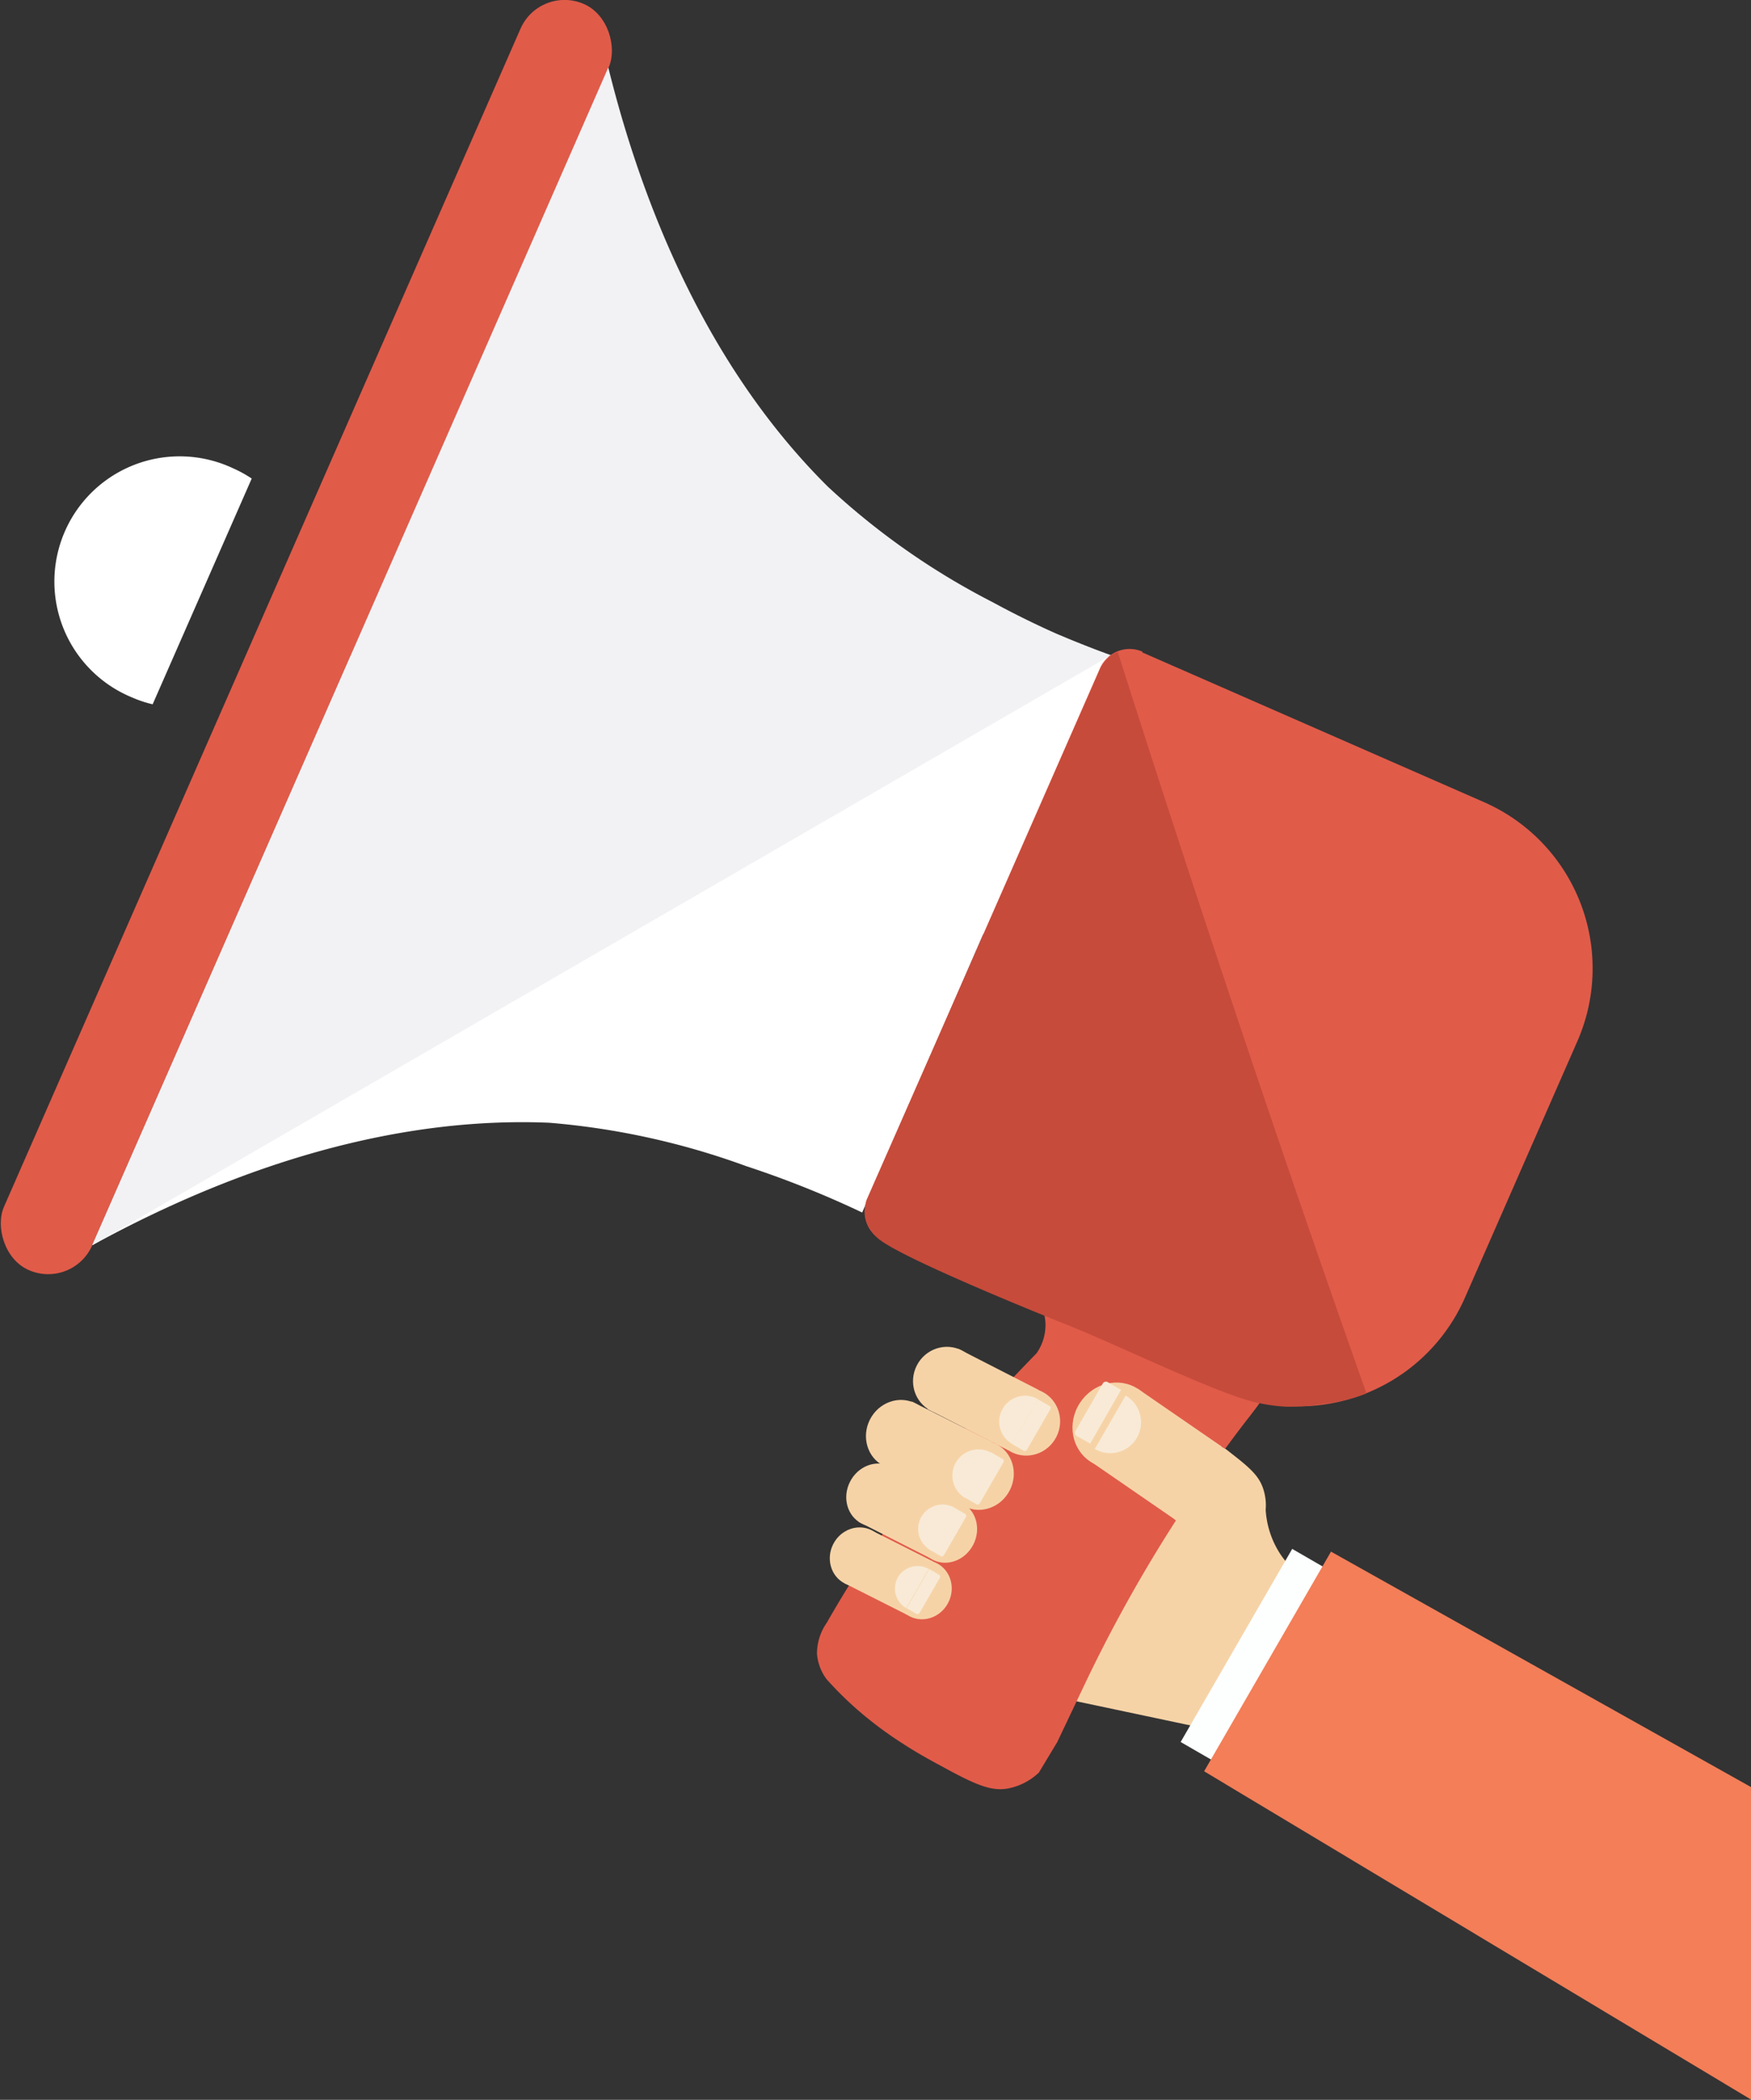 <svg xmlns="http://www.w3.org/2000/svg" viewBox="0 0 120.9 145.02"><rect x="0" y="0" width="120.9" height="145.02" fill="#333333" stroke="none"/><defs><style>.cls-1{fill:#f6d3a7;}.cls-2{fill:#fff;}.cls-3{fill:#e15b49;}.cls-4{fill:#f2f2f4;}.cls-5{fill:#c64b3b;}.cls-6{fill:#fdfffe;}.cls-7{fill:#f8ead6;}.cls-8{fill:#f37e58;}</style></defs><title>rutor</title><g id="Слой_2" data-name="Слой 2"><g id="Слой_2-2" data-name="Слой 2"><path class="cls-1" d="M94.27,121.72l-28.33-6,3.15-14.91c5.35-3,10.48-3.61,12.93-2.43a23.55,23.55,0,0,1,3.08,2.06c1.29,1,1.82,1.53,2.1,2.32a3.65,3.65,0,0,1,.19,1.51,6.28,6.28,0,0,0,.85,2.8c1.17,2,3.05,2.44,4.11,3.17C93.93,111.34,95.34,114.11,94.27,121.72Z"/><path class="cls-2" d="M68.69,64.87l-44-18.41,17.13-41c2,7.64,6.34,19.74,15.65,28.68A50,50,0,0,0,69,42a61.94,61.94,0,0,0,8,3.48Z"/><path class="cls-3" d="M72.05,90.55c0,.11.09.27.13.74a3.4,3.4,0,0,1-.61,2.17c-2.54,2.61-4.66,4.92-6.31,6.78a84.2,84.2,0,0,0-8.18,11.84,3.72,3.72,0,0,0-.67,2.13,3.36,3.36,0,0,0,.67,1.77,24.3,24.3,0,0,0,3,2.83,26.46,26.46,0,0,0,2.24,1.6c1.21.79,2.27,1.34,3.32,1.91,2,1.07,2.95,1.39,4,1.19a4.28,4.28,0,0,0,2.09-1.09L73,120.31l2-4.21A101.22,101.22,0,0,1,86,98.18c.35-.44.69-.89,1-1.32C75.6,91.29,72.29,90.14,72.05,90.55Z"/><rect class="cls-3" x="17.83" y="-3.74" width="6.65" height="95.47" rx="3.32" ry="3.32" transform="translate(19.44 -4.79) rotate(23.67)"/><path class="cls-2" d="M17.38,33.05a8.48,8.48,0,0,0-1.29-.71A8.65,8.65,0,1,0,9.15,48.18a7.81,7.81,0,0,0,1.39.46Z"/><path class="cls-2" d="M67.9,64.49,24.2,45.33,6.37,86C13.31,82.2,25,77,37.92,77.54a51.85,51.85,0,0,1,13.61,3,68.19,68.19,0,0,1,8,3.2Z"/><path class="cls-4" d="M76.71,45.25,6.37,86,42,4.66c1.9,7.68,6,19.85,15.15,28.94a50.32,50.32,0,0,0,11.41,8c1.32.72,2.78,1.45,4.35,2.15C74.25,44.32,75.51,44.82,76.71,45.25Z"/><path class="cls-3" d="M68.44,50.43H94.2A12.54,12.54,0,0,1,106.74,63V82.3A12.54,12.54,0,0,1,94.2,94.84H68.44a2.23,2.23,0,0,1-2.23-2.23v-40a2.23,2.23,0,0,1,2.23-2.23Z" transform="translate(36.43 -28.61) rotate(23.67)"/><path class="cls-5" d="M86.57,96.82c-2.75-.68-9.3-3.88-12.76-5.27-.71-.28-11.45-4.57-13.16-6a2.88,2.88,0,0,1-.82-1.16,2.61,2.61,0,0,1,0-1.51Q67.92,64.5,76,46.1a3,3,0,0,1,.39-.53,2.14,2.14,0,0,1,.34-.32,2,2,0,0,1,.45-.22q4.29,13.5,8.93,27.3,4.08,12.14,8.24,23.9a8.72,8.72,0,0,1-.93.32,12.91,12.91,0,0,1-2.06.41,14.93,14.93,0,0,1-2.56.19A11.91,11.91,0,0,1,86.57,96.82Z"/><ellipse class="cls-1" cx="65.35" cy="95.36" rx="2.34" ry="2.29" transform="translate(-49.32 110.08) rotate(-62.9)"/><rect class="cls-1" x="64.76" y="94.32" width="6.24" height="4.67" transform="translate(51.49 -20.31) rotate(27.1)"/><ellipse class="cls-1" cx="70.9" cy="98.2" rx="2.34" ry="2.29" transform="translate(-48.82 116.58) rotate(-62.9)"/><ellipse class="cls-1" cx="62.11" cy="99.07" rx="2.42" ry="2.29" transform="translate(-54.31 110.01) rotate(-63.28)"/><rect class="cls-1" x="61.53" y="97.93" width="6.24" height="4.83" transform="translate(52.02 -18.35) rotate(26.72)"/><ellipse class="cls-1" cx="67.68" cy="101.87" rx="2.42" ry="2.29" transform="translate(-53.74 116.53) rotate(-63.28)"/><ellipse class="cls-1" cx="76.92" cy="98.43" rx="3" ry="2.82" transform="translate(-47.51 109.44) rotate(-57.05)"/><polygon class="cls-1" points="80.99 104.85 75.17 100.84 78.53 95.89 84.35 99.9 80.99 104.85"/><ellipse class="cls-1" cx="82.93" cy="102.56" rx="3" ry="2.59" transform="translate(-48.24 116.37) rotate(-57.05)"/><ellipse class="cls-1" cx="60.49" cy="103.26" rx="2.21" ry="2.02" transform="translate(-58.97 110.37) rotate(-63.05)"/><rect class="cls-1" x="59.97" y="102.19" width="5.52" height="4.4" transform="translate(54.14 -17.09) rotate(26.95)"/><ellipse class="cls-1" cx="65.4" cy="105.76" rx="2.21" ry="2.02" transform="translate(-58.51 116.12) rotate(-63.05)"/><ellipse class="cls-1" cx="59.26" cy="107.52" rx="2.06" ry="1.94" transform="translate(-63.43 111.96) rotate(-63.21)"/><rect class="cls-1" x="59" y="106.55" width="4.8" height="4.1" transform="translate(55.54 -16.01) rotate(26.79)"/><ellipse class="cls-1" cx="63.75" cy="109.79" rx="2.06" ry="1.94" transform="translate(-62.99 117.22) rotate(-63.21)"/><rect class="cls-6" x="84.86" y="107.87" width="7.73" height="15.4" transform="translate(69.69 -28.88) rotate(30.01)"/><path class="cls-7" d="M69.23,97.29a1.79,1.79,0,0,1,2.44-.66l-1.78,3.09A1.77,1.77,0,0,1,69.23,97.29Z"/><path class="cls-7" d="M70.71,96.67h.93a.16.16,0,0,1,.16.16v3.25a.16.16,0,0,1-.16.16h-.93a0,0,0,0,1,0,0V96.67A0,0,0,0,1,70.71,96.67Z" transform="translate(58.78 -22.44) rotate(30.01)"/><path class="cls-7" d="M66,101a1.81,1.81,0,0,1,2.47-.66l-1.81,3.13A1.81,1.81,0,0,1,66,101Z"/><path class="cls-7" d="M67.46,100.33h.93a.16.16,0,0,1,.16.16v3.29a.16.16,0,0,1-.16.16h-.93a0,0,0,0,1,0,0v-3.61a0,0,0,0,1,0,0Z" transform="translate(60.19 -20.32) rotate(30.01)"/><path class="cls-7" d="M63.62,104.75a1.69,1.69,0,0,1,2.3-.62l-1.68,2.92A1.68,1.68,0,0,1,63.62,104.75Z"/><path class="cls-7" d="M65,104.16h.85a.16.16,0,0,1,.16.16v3.05a.16.16,0,0,1-.16.16H65a0,0,0,0,1,0,0v-3.37a0,0,0,0,1,0,0Z" transform="translate(61.71 -18.58) rotate(30.01)"/><path class="cls-7" d="M62,108.93a1.57,1.57,0,0,1,2.13-.57l-1.56,2.7A1.56,1.56,0,0,1,62,108.93Z"/><path class="cls-7" d="M63.33,108.39h.78a.16.16,0,0,1,.16.16v2.8a.16.16,0,0,1-.16.16h-.78a0,0,0,0,1,0,0v-3.12A0,0,0,0,1,63.33,108.39Z" transform="translate(63.53 -17.17) rotate(30.01)"/><path class="cls-7" d="M78.5,99.3a2.14,2.14,0,0,0-.78-2.92l-2.13,3.69A2.13,2.13,0,0,0,78.5,99.3Z"/><path class="cls-7" d="M75.44,95.77H76.5a.25.25,0,0,1,.25.25v3.77a.25.25,0,0,1-.25.25H75.44a0,0,0,0,1,0,0V95.77A0,0,0,0,1,75.44,95.77Z" transform="matrix(-0.87, -0.5, 0.5, -0.87, 93.02, 220.74)"/><circle class="cls-2" cx="94.42" cy="112.01" r="1.63"/><path class="cls-8" d="M120.9,123.42l-29-16.26-8.76,15.17L120.9,145Z"/></g></g></svg>